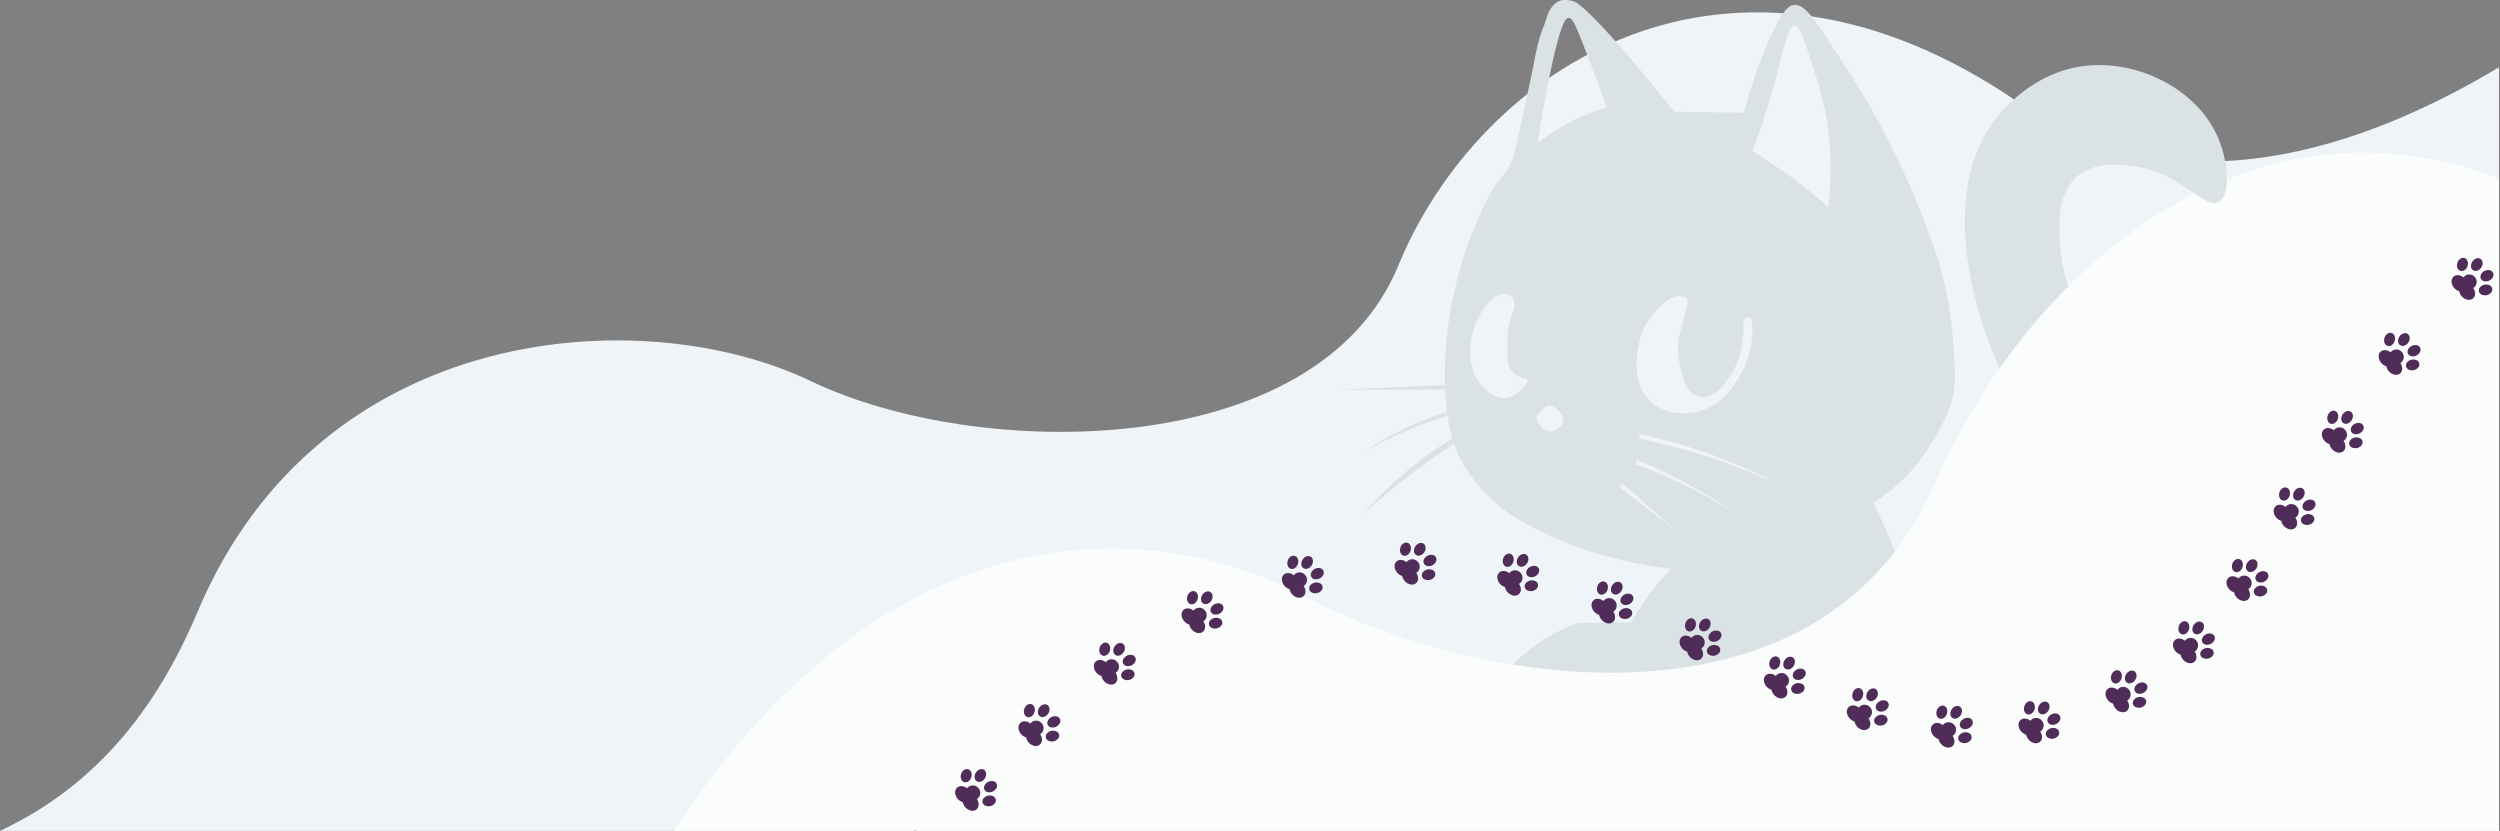 <svg xmlns="http://www.w3.org/2000/svg" xmlns:xlink="http://www.w3.org/1999/xlink" viewBox="0 0 2024 672.695"><rect x="0" y="0" width="2024" height="672.695" fill="#808080" stroke="none"/><defs><clipPath id="a"><rect x="0.843" width="2022.314" height="672.695" fill="none"/></clipPath></defs><g clip-path="url(#a)"><path d="M2024,54.005v618.69H0c65.62-30.95,120.75-84.25,159.84-177.13,99.2-235.72,360.89-252.12,496.65-187s410.14,65.69,475.64-93.67,267.71-293.74,503.31-131.1C1763.67,172.325,1913.78,120.045,2024,54.005Z" fill="#eef4f8"/><path d="M1547.987,380.325a153.86,153.86,0,0,0,17.496-24.587c6.15-10.381,11.763-19.832,15.029-32.525,3.027-11.763,2.431-21.572,1.096-40.725a319.286,319.286,0,0,0-6.019-46.457c-5.351-25.791-12.502-43.99-21.31-66.134-10.654-26.768-20.392-45.885-29.247-63.131-13.349-26.029-23.479-41.487-43.716-72.415-15.017-22.919-21.489-31.119-28.973-30.332-4.004.417-9.856,3.564-22.812,34.813a401.296,401.296,0,0,0-17.639,52.452q-28.282-.393-56.564-.775c-40.32-50.986-72.392-86.348-81.306-89.363C1266.895-1.262,1262.14.872,1262.14.872a16.456,16.456,0,0,0-6.293,5.602c-2.157,2.944-2.884,5.47-4.028,9.022-2.872,8.867-2.932,7.234-4.982,13.932-2.646,8.605-3.492,14.373-6.567,29.521-2.527,12.49-2.122,9.463-6.829,31.977-.179.87-1.394,6.495-3.826,17.758-2.515,11.632-3.719,17.603-6.007,22.406a67.447,67.447,0,0,1-9.57,14.493c-7.759,9.523-12.014,19.367-20.5,39.08-2.527,5.864-13.813,32.906-19.951,71.319a296.593,296.593,0,0,0-3.742,55.777q-43.049,1.859-86.074,3.766,43.102-.054,86.217-.119c.25,5.22.608,9.248.87,11.906.215,2.181.453,4.231.691,6.162a254.054,254.054,0,0,0-69.542,33.884,320.773,320.773,0,0,1,69.972-30.737,133.409,133.409,0,0,0,3.778,18.366,304.794,304.794,0,0,0-72.249,61.391c12.443-11.382,26.482-23.205,42.214-35.016,10.774-8.081,21.31-15.398,31.464-21.977,8.176,22.585,22.013,36.529,28.651,43.084,15.196,14.981,29.581,21.87,47.828,30.606,25.517,12.216,47.22,17.401,61.963,20.833a353.526,353.526,0,0,0,37.375,6.627,199.89,199.89,0,0,0-32.382,43.323q-21.453.268-42.906.548a136.178,136.178,0,0,0-40.45,22.406c-16.84,13.527-25.97,27.519-31.977,36.887a170.889,170.889,0,0,0-24.587,62.309,161.87,161.87,0,0,0-1.37,44.276,163.913,163.913,0,0,0,11.477,45.087c3.802,9.213,9.571,22.883,21.858,37.447a124.187,124.187,0,0,0,17.77,17.21c-17.198-1.251-30.951-2.002-40.45-2.455-8.927-.429-17.842-1.252-26.78-1.371a157.15,157.15,0,0,1-23.503-1.633c-7.425-1.12-11.847-2.396-15.852-5.745-1.716-1.43-5.828-4.875-6.281-10.381-.083-.918-.453-6.662,3.552-9.57,3.098-2.253,6.984-1.454,8.748-1.085,4.636.953,4.981,3.206,10.655,6.007,2.658,1.311,7.461,3.683,13.384,3.003a15.654,15.654,0,0,0,9.57-4.1c4.493-4.362,4.398-10.274,4.374-11.477a18.825,18.825,0,0,0-4.1-10.929c-7.985-11.024-23.002-13.563-28.424-14.481a69.156,69.156,0,0,0-37.435,4.374c-5.399,2.217-21.036,8.891-31.154,25.41-3.075,5.018-8.045,13.134-7.651,24.325.381,10.75,5.494,18.354,7.926,21.858,4.315,6.233,13.48,14.397,36.887,23.503,14.457,5.625,28.782,6.376,56.85,7.652,18.938.87,40.164,1.74,68.315-1.633a356.403,356.403,0,0,0,39.902-7.103q124.623-1.377,249.234-2.741a530.965,530.965,0,0,0,40.724-132.817c4.91-29.557,10.619-65.491,4.91-112.043-3.492-28.485-10.036-50.974-14.755-66.957a502.893,502.893,0,0,0-32.525-82.534A144.652,144.652,0,0,0,1547.987,380.325ZM1225.789,319.84a16.969,16.969,0,0,1-7.175,2.419c-4.636.358-8.152-1.585-10.583-2.968a33.532,33.532,0,0,1-12.216-12.478c-6.889-11.847-5.59-24.075-5.03-29.402a57.948,57.948,0,0,1,8.045-23.61c6.4-11.263,12.383-13.968,14.111-14.671,2.17-.882,5.864-2.324,9.023-.548,3.575,2.014,4.147,6.769,4.231,7.628.286,2.932-.751,4.243-2.586,10.25l-.012.012c-1.895,5.125-3.563,12.085-3.278,23.634.275,10.798.406,16.197,3.898,20.356a18.113,18.113,0,0,0,6.972,4.994c3.314,1.359,4.422.751,4.982,1.776C1237.612,309.804,1232.023,316.419,1225.789,319.84Zm102.163-45.885c3.599-12.586,10.488-20.058,14.433-24.254,8.688-9.213,14.659-9.856,17.221-9.844,1.359.012,4.136.071,5.649,1.919,1.979,2.419.548,6.352-.978,11.406,0,0-.381,1.275-4.242,16.876-2.956,11.978-.608,22.323.619,27.746,2.05,9.046,4.291,18.926,12.157,22.263a17.125,17.125,0,0,0,10.798.477c5.256-1.394,8.26-4.839,12.371-9.701a62.929,62.929,0,0,0,9.761-15.911,71.802,71.802,0,0,0,5.268-20.904,84.995,84.995,0,0,0,.477-14.219c.035-.131.644-2.408,2.574-2.908a3.358,3.358,0,0,1,2.348.31c2.157,1.204,2.3,4.934,2.324,6.841a75.458,75.458,0,0,1-9.296,38.663c-4.279,7.675-13.491,24.23-32.251,29.796-2.3.679-24.087,6.781-39.7-6.484C1317.834,309.328,1326.808,277.959,1327.952,273.954ZM1264.19,343.986a10.504,10.504,0,0,1-5.065,4.505,10.257,10.257,0,0,1-6.627.274,9.971,9.971,0,0,1-3.134-1.645,14.425,14.425,0,0,1-3.897-4.636c-1.073-1.728-1.609-2.622-1.573-3.766a6.06,6.06,0,0,1,1.299-3.135,17.323,17.323,0,0,1,3.48-3.969c2.3-1.907,3.671-3.039,5.602-3.206,3.432-.31,6.138,2.658,8.14,4.851,1.561,1.716,3.241,3.552,3.277,6.21A8.366,8.366,0,0,1,1264.19,343.986ZM1275.25,96.933a178.666,178.666,0,0,0-30.332,18.724c1.776-11.847,4.565-29.116,8.748-49.878,9.642-47.947,13.872-51.165,16.256-51.236,3.206-.107,5.709,5.351,15.852,31.834,6.293,16.435,11.442,30.284,15.172,40.45A176.805,176.805,0,0,0,1275.25,96.933Zm60.139,316.024q-12.586-9.832-24.754-18.581,1.609-1.484,3.218-2.968,11.692,10.387,23.455,20.952,12.299,11.048,24.385,22.061Q1349.233,423.82,1335.389,412.957Zm26.744-21.107a399.061,399.061,0,0,0-38.079-16.125c.358-1.168.715-2.336,1.061-3.504,8.974,3.742,22.203,9.606,37.709,17.83,23.717,12.586,41.034,24.468,41.034,24.849C1403.717,415.15,1386.96,403.887,1362.134,391.85Zm22.203-21.524a491.074,491.074,0,0,0-57.148-15.208c.072-1.192.155-2.384.238-3.563a422.581,422.581,0,0,1,57.851,16.388c27.531,9.964,49.02,20.952,48.829,21.393C1433.93,389.752,1413.418,379.955,1384.337,370.325Zm95.882-202.753c-7.962-6.972-16.686-14.135-26.232-21.31-12.18-9.153-23.991-17.079-35.123-23.92,4.469-12.014,10.428-29.14,16.352-50.104,8.915-31.536,12.014-51.487,17.806-51.546,2.861-.036,5.304,4.767,10.25,19.677,10.095,30.439,17.246,51.999,18.581,85.263A266.483,266.483,0,0,1,1480.22,167.572Z" fill="#dae2e6"/><path d="M2023.996,144.971v527.72H545.426c173.34-263.26,385.08-256.49,512.36-189.08,136.94,72.53,415.91,118.58,508-90.88a551.361,551.361,0,0,1,53.02-94.39,486.639,486.639,0,0,0,34.66,65.23q40.695-17.205,81.4-34.39c-17.33-18.27-47.12-53.51-60.55-97.18,30.93-30.88,65.49-56.6,102.74-75.22q12.72-6.375,25.85-11.6C1870.676,118.181,1946.126,114.601,2023.996,144.971Z" fill="#fbfcfc"/><ellipse cx="740.42" cy="677.803" rx="5.474" ry="4.33" transform="translate(-131.311 1175.521) rotate(-72.196)" fill="#502c58"/><path d="M803.904,640.747a6.282,6.282,0,0,1-4.022.641,3.932,3.932,0,0,1-2.826-1.991c-1.093-2.127.201-4.972,2.89-6.354a6.283,6.283,0,0,1,4.023-.641,3.726,3.726,0,0,1,2.799,5.447A6.282,6.282,0,0,1,803.904,640.747Z" fill="#502c58" fill-rule="evenodd"/><path d="M801.726,652.63a6.282,6.282,0,0,1-4.051-.422,3.725,3.725,0,0,1-1.294-5.986,6.541,6.541,0,0,1,7.567-1.635,3.725,3.725,0,0,1,1.294,5.986A6.282,6.282,0,0,1,801.726,652.63Z" fill="#502c58" fill-rule="evenodd"/><ellipse cx="782.097" cy="627.756" rx="5.474" ry="4.33" transform="matrix(0.306, -0.952, 0.952, 0.306, -54.727, 1180.457)" fill="#502c58"/><path d="M797.353,630.184a6.282,6.282,0,0,1-3.163,2.566,3.725,3.725,0,0,1-5.147-3.318,6.282,6.282,0,0,1,1.031-3.941c1.638-2.541,4.595-3.551,6.606-2.255S798.991,627.643,797.353,630.184Z" fill="#502c58" fill-rule="evenodd"/><path d="M792.035,637.909a5.854,5.854,0,0,0-8.264-.574,5.443,5.443,0,0,0-.795.909c-2.688-2.166-6.078-2.405-8.104-.574a5.197,5.197,0,0,0-1.568,4.309,8.423,8.423,0,0,0,2.224,4.955,8.65,8.65,0,0,0,3.946,2.521A8.648,8.648,0,0,0,781.59,653.62a8.423,8.423,0,0,0,4.714,2.698,5.197,5.197,0,0,0,4.442-1.139c2.068-1.88,2.111-5.385.101-8.299a5.514,5.514,0,0,0,.952-.692A5.86,5.86,0,0,0,792.035,637.909Z" fill="#502c58" fill-rule="evenodd"/><path d="M855.163,588.288a6.282,6.282,0,0,1-4.022.641,3.932,3.932,0,0,1-2.826-1.991c-1.093-2.127.201-4.972,2.89-6.354a6.282,6.282,0,0,1,4.023-.641,3.725,3.725,0,0,1,2.799,5.447A6.283,6.283,0,0,1,855.163,588.288Z" fill="#502c58" fill-rule="evenodd"/><path d="M852.985,600.17a6.281,6.281,0,0,1-4.051-.422,3.725,3.725,0,0,1-1.294-5.986,6.541,6.541,0,0,1,7.567-1.635,3.725,3.725,0,0,1,1.294,5.986A6.282,6.282,0,0,1,852.985,600.17Z" fill="#502c58" fill-rule="evenodd"/><ellipse cx="833.357" cy="575.297" rx="5.474" ry="4.33" transform="translate(30.806 1192.842) rotate(-72.196)" fill="#502c58"/><path d="M848.613,577.725a6.282,6.282,0,0,1-3.163,2.566,3.725,3.725,0,0,1-5.147-3.318,6.282,6.282,0,0,1,1.031-3.941c1.638-2.541,4.595-3.551,6.606-2.255S850.251,575.184,848.613,577.725Z" fill="#502c58" fill-rule="evenodd"/><path d="M843.295,585.449a5.854,5.854,0,0,0-8.264-.574,5.439,5.439,0,0,0-.795.909c-2.688-2.166-6.078-2.406-8.104-.574a5.197,5.197,0,0,0-1.568,4.309,8.423,8.423,0,0,0,2.224,4.955,8.652,8.652,0,0,0,3.946,2.521,8.649,8.649,0,0,0,2.116,4.165,8.423,8.423,0,0,0,4.714,2.698,5.197,5.197,0,0,0,4.442-1.139c2.068-1.88,2.111-5.385.101-8.299a5.514,5.514,0,0,0,.952-.691A5.86,5.86,0,0,0,843.295,585.449Z" fill="#502c58" fill-rule="evenodd"/><path d="M916.206,538.6a6.282,6.282,0,0,1-4.022.641,3.932,3.932,0,0,1-2.826-1.991c-1.093-2.127.201-4.972,2.89-6.354a6.283,6.283,0,0,1,4.023-.641,3.726,3.726,0,0,1,2.799,5.447A6.282,6.282,0,0,1,916.206,538.6Z" fill="#502c58" fill-rule="evenodd"/><path d="M914.028,550.483a6.282,6.282,0,0,1-4.051-.422,3.725,3.725,0,0,1-1.294-5.986A6.541,6.541,0,0,1,916.25,542.44a3.725,3.725,0,0,1,1.294,5.986A6.282,6.282,0,0,1,914.028,550.483Z" fill="#502c58" fill-rule="evenodd"/><ellipse cx="894.4" cy="525.609" rx="5.474" ry="4.33" transform="translate(120.493 1216.467) rotate(-72.196)" fill="#502c58"/><path d="M909.656,528.038a6.282,6.282,0,0,1-3.163,2.566,3.725,3.725,0,0,1-5.147-3.318,6.282,6.282,0,0,1,1.031-3.941c1.638-2.541,4.595-3.551,6.606-2.255S911.294,525.496,909.656,528.038Z" fill="#502c58" fill-rule="evenodd"/><path d="M904.338,535.762a5.854,5.854,0,0,0-8.264-.574,5.443,5.443,0,0,0-.795.909c-2.688-2.166-6.078-2.405-8.104-.574a5.197,5.197,0,0,0-1.568,4.309,8.423,8.423,0,0,0,2.224,4.955,8.65,8.65,0,0,0,3.946,2.521,8.648,8.648,0,0,0,2.116,4.165,8.423,8.423,0,0,0,4.714,2.698,5.197,5.197,0,0,0,4.442-1.139c2.068-1.88,2.111-5.385.101-8.299a5.514,5.514,0,0,0,.952-.692A5.86,5.86,0,0,0,904.338,535.762Z" fill="#502c58" fill-rule="evenodd"/><path d="M987.234,496.868a6.283,6.283,0,0,1-4.023.641,3.932,3.932,0,0,1-2.826-1.991c-1.093-2.127.201-4.972,2.89-6.354a6.283,6.283,0,0,1,4.023-.641,3.726,3.726,0,0,1,2.799,5.447A6.283,6.283,0,0,1,987.234,496.868Z" fill="#502c58" fill-rule="evenodd"/><path d="M985.056,508.751a6.282,6.282,0,0,1-4.051-.422,3.726,3.726,0,0,1-1.294-5.986,6.541,6.541,0,0,1,7.567-1.635,3.725,3.725,0,0,1,1.294,5.986A6.282,6.282,0,0,1,985.056,508.751Z" fill="#502c58" fill-rule="evenodd"/><ellipse cx="965.428" cy="483.878" rx="5.474" ry="4.33" transform="translate(209.536 1255.121) rotate(-72.196)" fill="#502c58"/><path d="M980.684,486.306a6.282,6.282,0,0,1-3.163,2.566,3.725,3.725,0,0,1-5.147-3.318,6.282,6.282,0,0,1,1.031-3.941c1.638-2.541,4.595-3.551,6.605-2.255S982.322,483.765,980.684,486.306Z" fill="#502c58" fill-rule="evenodd"/><path d="M975.366,494.03a5.854,5.854,0,0,0-8.264-.574,5.447,5.447,0,0,0-.795.909c-2.688-2.166-6.078-2.406-8.104-.574a5.197,5.197,0,0,0-1.568,4.309,8.423,8.423,0,0,0,2.224,4.955,8.652,8.652,0,0,0,3.946,2.521,8.648,8.648,0,0,0,2.116,4.165,8.422,8.422,0,0,0,4.714,2.698,5.197,5.197,0,0,0,4.442-1.139c2.068-1.88,2.111-5.385.101-8.299a5.52,5.52,0,0,0,.952-.692A5.86,5.86,0,0,0,975.366,494.03Z" fill="#502c58" fill-rule="evenodd"/><path d="M1068.448,468.276a6.282,6.282,0,0,1-4.022.641,3.932,3.932,0,0,1-2.826-1.991c-1.093-2.127.201-4.972,2.89-6.354a6.283,6.283,0,0,1,4.023-.641,3.726,3.726,0,0,1,2.799,5.447A6.282,6.282,0,0,1,1068.448,468.276Z" fill="#502c58" fill-rule="evenodd"/><path d="M1066.27,480.159a6.282,6.282,0,0,1-4.051-.422,3.725,3.725,0,0,1-1.294-5.986,6.541,6.541,0,0,1,7.567-1.635,3.725,3.725,0,0,1,1.294,5.986A6.282,6.282,0,0,1,1066.27,480.159Z" fill="#502c58" fill-rule="evenodd"/><ellipse cx="1046.642" cy="455.286" rx="5.474" ry="4.33" transform="translate(293.141 1312.596) rotate(-72.196)" fill="#502c58"/><path d="M1061.898,457.714a6.282,6.282,0,0,1-3.163,2.566,3.725,3.725,0,0,1-5.147-3.318,6.282,6.282,0,0,1,1.031-3.941c1.638-2.541,4.595-3.551,6.606-2.255S1063.535,455.173,1061.898,457.714Z" fill="#502c58" fill-rule="evenodd"/><path d="M1056.58,465.438a5.854,5.854,0,0,0-8.264-.574,5.443,5.443,0,0,0-.795.909c-2.688-2.166-6.078-2.405-8.104-.574a5.197,5.197,0,0,0-1.568,4.31,8.423,8.423,0,0,0,2.224,4.955,8.65,8.65,0,0,0,3.946,2.521,8.648,8.648,0,0,0,2.116,4.165,8.423,8.423,0,0,0,4.714,2.698,5.197,5.197,0,0,0,4.442-1.139c2.068-1.88,2.111-5.385.101-8.299a5.509,5.509,0,0,0,.952-.692A5.86,5.86,0,0,0,1056.58,465.438Z" fill="#502c58" fill-rule="evenodd"/><path d="M1159.673,457.616a6.282,6.282,0,0,1-4.022.641,3.932,3.932,0,0,1-2.826-1.991c-1.093-2.127.201-4.972,2.89-6.354a6.282,6.282,0,0,1,4.022-.641,3.725,3.725,0,0,1,2.799,5.447A6.282,6.282,0,0,1,1159.673,457.616Z" fill="#502c58" fill-rule="evenodd"/><path d="M1157.495,469.499a6.281,6.281,0,0,1-4.051-.422,3.725,3.725,0,0,1-1.294-5.986,6.541,6.541,0,0,1,7.567-1.635,3.725,3.725,0,0,1,1.294,5.986A6.282,6.282,0,0,1,1157.495,469.499Z" fill="#502c58" fill-rule="evenodd"/><ellipse cx="1137.867" cy="444.625" rx="5.474" ry="4.33" transform="translate(366.623 1392.051) rotate(-72.196)" fill="#502c58"/><path d="M1153.123,447.054a6.282,6.282,0,0,1-3.163,2.566,3.725,3.725,0,0,1-5.147-3.318,6.282,6.282,0,0,1,1.031-3.941c1.638-2.541,4.595-3.551,6.606-2.255S1154.761,444.513,1153.123,447.054Z" fill="#502c58" fill-rule="evenodd"/><path d="M1147.805,454.778a5.854,5.854,0,0,0-8.264-.574,5.443,5.443,0,0,0-.795.909c-2.688-2.166-6.078-2.406-8.104-.574a5.197,5.197,0,0,0-1.568,4.309,8.423,8.423,0,0,0,2.224,4.955,8.652,8.652,0,0,0,3.946,2.521,8.649,8.649,0,0,0,2.116,4.165,8.423,8.423,0,0,0,4.714,2.698,5.197,5.197,0,0,0,4.442-1.139c2.068-1.88,2.111-5.385.101-8.299a5.514,5.514,0,0,0,.952-.691A5.86,5.86,0,0,0,1147.805,454.778Z" fill="#502c58" fill-rule="evenodd"/><path d="M1242.871,466.57a6.282,6.282,0,0,1-4.023.641,3.932,3.932,0,0,1-2.825-1.991c-1.093-2.127.201-4.972,2.89-6.354a6.282,6.282,0,0,1,4.022-.641,3.725,3.725,0,0,1,2.799,5.447A6.282,6.282,0,0,1,1242.871,466.57Z" fill="#502c58" fill-rule="evenodd"/><path d="M1240.693,478.453a6.282,6.282,0,0,1-4.051-.422,3.725,3.725,0,0,1-1.294-5.986,6.541,6.541,0,0,1,7.567-1.635,3.725,3.725,0,0,1,1.294,5.986A6.282,6.282,0,0,1,1240.693,478.453Z" fill="#502c58" fill-rule="evenodd"/><ellipse cx="1221.064" cy="453.58" rx="5.474" ry="4.33" transform="translate(415.857 1477.48) rotate(-72.196)" fill="#502c58"/><path d="M1236.32,456.008a6.282,6.282,0,0,1-3.163,2.567,3.726,3.726,0,0,1-5.147-3.318,6.282,6.282,0,0,1,1.031-3.941c1.638-2.541,4.595-3.551,6.606-2.255S1237.958,453.467,1236.32,456.008Z" fill="#502c58" fill-rule="evenodd"/><path d="M1231.002,463.732a5.854,5.854,0,0,0-8.264-.574,5.443,5.443,0,0,0-.795.909c-2.688-2.166-6.079-2.405-8.104-.574a5.197,5.197,0,0,0-1.568,4.309,8.423,8.423,0,0,0,2.224,4.955,8.65,8.65,0,0,0,3.946,2.521,8.648,8.648,0,0,0,2.115,4.165,8.423,8.423,0,0,0,4.714,2.698,5.197,5.197,0,0,0,4.442-1.139c2.068-1.88,2.111-5.385.101-8.299a5.508,5.508,0,0,0,.952-.692A5.86,5.86,0,0,0,1231.002,463.732Z" fill="#502c58" fill-rule="evenodd"/><path d="M1319.128,489.08a6.282,6.282,0,0,1-4.022.641,3.932,3.932,0,0,1-2.826-1.991c-1.093-2.127.201-4.972,2.89-6.354a6.281,6.281,0,0,1,4.022-.641,3.725,3.725,0,0,1,2.799,5.447A6.282,6.282,0,0,1,1319.128,489.08Z" fill="#502c58" fill-rule="evenodd"/><path d="M1316.95,500.963a6.282,6.282,0,0,1-4.051-.422,3.725,3.725,0,0,1-1.294-5.986,6.541,6.541,0,0,1,7.567-1.635,3.726,3.726,0,0,1,1.294,5.986A6.282,6.282,0,0,1,1316.95,500.963Z" fill="#502c58" fill-rule="evenodd"/><ellipse cx="1297.322" cy="476.09" rx="5.474" ry="4.33" transform="translate(447.365 1565.713) rotate(-72.196)" fill="#502c58"/><path d="M1312.578,478.518a6.282,6.282,0,0,1-3.163,2.566,3.725,3.725,0,0,1-5.147-3.318,6.283,6.283,0,0,1,1.031-3.941c1.638-2.541,4.595-3.551,6.606-2.255S1314.216,475.977,1312.578,478.518Z" fill="#502c58" fill-rule="evenodd"/><path d="M1307.26,486.242a5.854,5.854,0,0,0-8.264-.574,5.444,5.444,0,0,0-.795.91c-2.688-2.166-6.079-2.406-8.104-.574a5.197,5.197,0,0,0-1.568,4.309,8.424,8.424,0,0,0,2.224,4.955,8.651,8.651,0,0,0,3.946,2.521,8.649,8.649,0,0,0,2.115,4.165,8.423,8.423,0,0,0,4.714,2.698,5.197,5.197,0,0,0,4.442-1.139c2.068-1.88,2.111-5.385.101-8.299a5.513,5.513,0,0,0,.952-.691A5.86,5.86,0,0,0,1307.26,486.242Z" fill="#502c58" fill-rule="evenodd"/><path d="M1390.402,518.892a6.283,6.283,0,0,1-4.023.641,3.932,3.932,0,0,1-2.825-1.991c-1.093-2.127.201-4.972,2.89-6.354a6.283,6.283,0,0,1,4.023-.641,3.726,3.726,0,0,1,2.799,5.447A6.283,6.283,0,0,1,1390.402,518.892Z" fill="#502c58" fill-rule="evenodd"/><path d="M1388.224,530.775a6.282,6.282,0,0,1-4.051-.422,3.725,3.725,0,0,1-1.294-5.986,6.541,6.541,0,0,1,7.567-1.635,3.725,3.725,0,0,1,1.294,5.986A6.282,6.282,0,0,1,1388.224,530.775Z" fill="#502c58" fill-rule="evenodd"/><ellipse cx="1368.596" cy="505.901" rx="5.474" ry="4.33" transform="translate(468.463 1654.27) rotate(-72.196)" fill="#502c58"/><path d="M1383.852,508.33a6.282,6.282,0,0,1-3.163,2.566,3.725,3.725,0,0,1-5.147-3.318,6.281,6.281,0,0,1,1.031-3.941c1.638-2.541,4.595-3.551,6.605-2.255S1385.49,505.788,1383.852,508.33Z" fill="#502c58" fill-rule="evenodd"/><path d="M1378.534,516.054a5.854,5.854,0,0,0-8.264-.574,5.447,5.447,0,0,0-.795.909c-2.688-2.166-6.078-2.406-8.104-.574a5.197,5.197,0,0,0-1.568,4.309,8.423,8.423,0,0,0,2.224,4.955,8.651,8.651,0,0,0,3.946,2.521,8.648,8.648,0,0,0,2.116,4.165,8.424,8.424,0,0,0,4.714,2.698,5.197,5.197,0,0,0,4.442-1.139c2.068-1.88,2.111-5.385.101-8.299a5.52,5.52,0,0,0,.952-.692A5.86,5.86,0,0,0,1378.534,516.054Z" fill="#502c58" fill-rule="evenodd"/><path d="M1458.65,549.75a6.282,6.282,0,0,1-4.023.641,3.932,3.932,0,0,1-2.826-1.991c-1.093-2.127.201-4.972,2.89-6.354a6.283,6.283,0,0,1,4.023-.641,3.726,3.726,0,0,1,2.799,5.447A6.282,6.282,0,0,1,1458.65,549.75Z" fill="#502c58" fill-rule="evenodd"/><path d="M1456.472,561.633a6.282,6.282,0,0,1-4.051-.422,3.725,3.725,0,0,1-1.294-5.986,6.541,6.541,0,0,1,7.567-1.635,3.725,3.725,0,0,1,1.294,5.986A6.282,6.282,0,0,1,1456.472,561.633Z" fill="#502c58" fill-rule="evenodd"/><ellipse cx="1436.844" cy="536.76" rx="5.474" ry="4.33" transform="translate(486.463 1740.673) rotate(-72.196)" fill="#502c58"/><path d="M1452.1,539.188a6.282,6.282,0,0,1-3.163,2.567,3.726,3.726,0,0,1-5.147-3.318,6.282,6.282,0,0,1,1.031-3.941c1.638-2.541,4.595-3.551,6.605-2.255S1453.738,536.647,1452.1,539.188Z" fill="#502c58" fill-rule="evenodd"/><path d="M1446.782,546.912a5.854,5.854,0,0,0-8.264-.574,5.447,5.447,0,0,0-.795.909c-2.688-2.166-6.078-2.405-8.104-.574a5.197,5.197,0,0,0-1.568,4.309,8.423,8.423,0,0,0,2.224,4.955,8.65,8.65,0,0,0,3.946,2.521,8.648,8.648,0,0,0,2.116,4.165,8.423,8.423,0,0,0,4.714,2.698,5.197,5.197,0,0,0,4.442-1.139c2.068-1.88,2.111-5.385.101-8.299a5.509,5.509,0,0,0,.952-.692A5.86,5.86,0,0,0,1446.782,546.912Z" fill="#502c58" fill-rule="evenodd"/><path d="M1525.829,575.402a6.283,6.283,0,0,1-4.023.641,3.932,3.932,0,0,1-2.825-1.991c-1.093-2.127.201-4.972,2.89-6.354a6.283,6.283,0,0,1,4.023-.641,3.725,3.725,0,0,1,2.799,5.447A6.282,6.282,0,0,1,1525.829,575.402Z" fill="#502c58" fill-rule="evenodd"/><path d="M1523.651,587.285a6.282,6.282,0,0,1-4.051-.422,3.725,3.725,0,0,1-1.294-5.986,6.541,6.541,0,0,1,7.567-1.635,3.725,3.725,0,0,1,1.294,5.986A6.282,6.282,0,0,1,1523.651,587.285Z" fill="#502c58" fill-rule="evenodd"/><ellipse cx="1504.023" cy="562.411" rx="5.474" ry="4.33" transform="translate(508.678 1822.443) rotate(-72.196)" fill="#502c58"/><path d="M1519.279,564.84a6.282,6.282,0,0,1-3.163,2.566,3.725,3.725,0,0,1-5.147-3.318,6.282,6.282,0,0,1,1.031-3.941c1.638-2.541,4.595-3.551,6.606-2.255S1520.917,562.299,1519.279,564.84Z" fill="#502c58" fill-rule="evenodd"/><path d="M1513.961,572.564a5.854,5.854,0,0,0-8.264-.574,5.443,5.443,0,0,0-.795.909c-2.688-2.166-6.079-2.406-8.104-.574a5.197,5.197,0,0,0-1.568,4.309,8.423,8.423,0,0,0,2.225,4.955,8.652,8.652,0,0,0,3.946,2.521,8.649,8.649,0,0,0,2.115,4.165,8.423,8.423,0,0,0,4.714,2.698,5.197,5.197,0,0,0,4.442-1.139c2.068-1.88,2.111-5.385.101-8.299a5.523,5.523,0,0,0,.952-.692A5.86,5.86,0,0,0,1513.961,572.564Z" fill="#502c58" fill-rule="evenodd"/><path d="M1593.896,589.592a6.283,6.283,0,0,1-4.023.641,3.932,3.932,0,0,1-2.825-1.991c-1.093-2.127.201-4.972,2.89-6.354a6.283,6.283,0,0,1,4.023-.641,3.726,3.726,0,0,1,2.799,5.447A6.282,6.282,0,0,1,1593.896,589.592Z" fill="#502c58" fill-rule="evenodd"/><path d="M1591.718,601.475a6.282,6.282,0,0,1-4.051-.422,3.725,3.725,0,0,1-1.294-5.986,6.541,6.541,0,0,1,7.567-1.635,3.725,3.725,0,0,1,1.294,5.986A6.281,6.281,0,0,1,1591.718,601.475Z" fill="#502c58" fill-rule="evenodd"/><ellipse cx="1572.09" cy="576.601" rx="5.474" ry="4.33" transform="translate(542.422 1897.101) rotate(-72.196)" fill="#502c58"/><path d="M1587.346,579.03a6.282,6.282,0,0,1-3.163,2.566,3.725,3.725,0,0,1-5.147-3.318,6.282,6.282,0,0,1,1.031-3.941c1.638-2.541,4.595-3.551,6.605-2.255S1588.984,576.489,1587.346,579.03Z" fill="#502c58" fill-rule="evenodd"/><path d="M1582.028,586.754a5.854,5.854,0,0,0-8.263-.574,5.438,5.438,0,0,0-.795.909c-2.688-2.166-6.079-2.405-8.104-.574a5.197,5.197,0,0,0-1.568,4.31,8.423,8.423,0,0,0,2.224,4.955,8.65,8.65,0,0,0,3.946,2.521,8.649,8.649,0,0,0,2.116,4.165,8.423,8.423,0,0,0,4.714,2.698,5.197,5.197,0,0,0,4.442-1.139c2.068-1.88,2.111-5.385.101-8.299a5.523,5.523,0,0,0,.952-.692A5.86,5.86,0,0,0,1582.028,586.754Z" fill="#502c58" fill-rule="evenodd"/><path d="M1664.808,586.066a6.283,6.283,0,0,1-4.023.641,3.932,3.932,0,0,1-2.825-1.991c-1.093-2.127.201-4.972,2.89-6.354a6.282,6.282,0,0,1,4.022-.641,3.725,3.725,0,0,1,2.799,5.447A6.282,6.282,0,0,1,1664.808,586.066Z" fill="#502c58" fill-rule="evenodd"/><path d="M1662.63,597.949a6.282,6.282,0,0,1-4.051-.422,3.725,3.725,0,0,1-1.294-5.986,6.541,6.541,0,0,1,7.567-1.635,3.726,3.726,0,0,1,1.294,5.986A6.282,6.282,0,0,1,1662.63,597.949Z" fill="#502c58" fill-rule="evenodd"/><ellipse cx="1643.002" cy="573.076" rx="5.474" ry="4.33" transform="translate(595.009 1962.169) rotate(-72.196)" fill="#502c58"/><path d="M1658.258,575.504a6.282,6.282,0,0,1-3.163,2.566,3.725,3.725,0,0,1-5.147-3.318,6.282,6.282,0,0,1,1.031-3.941c1.638-2.541,4.595-3.551,6.606-2.255S1659.896,572.963,1658.258,575.504Z" fill="#502c58" fill-rule="evenodd"/><path d="M1652.94,583.228a5.854,5.854,0,0,0-8.264-.574,5.443,5.443,0,0,0-.795.909c-2.688-2.166-6.079-2.406-8.104-.574a5.197,5.197,0,0,0-1.568,4.309,8.423,8.423,0,0,0,2.224,4.955,8.652,8.652,0,0,0,3.946,2.521,8.648,8.648,0,0,0,2.115,4.165,8.423,8.423,0,0,0,4.714,2.698,5.197,5.197,0,0,0,4.442-1.139c2.068-1.88,2.111-5.385.101-8.299a5.519,5.519,0,0,0,.952-.692A5.86,5.86,0,0,0,1652.94,583.228Z" fill="#502c58" fill-rule="evenodd"/><path d="M1735.244,560.967a6.283,6.283,0,0,1-4.023.641,3.932,3.932,0,0,1-2.825-1.991c-1.093-2.127.201-4.972,2.89-6.354a6.283,6.283,0,0,1,4.023-.641,3.726,3.726,0,0,1,2.799,5.447A6.283,6.283,0,0,1,1735.244,560.967Z" fill="#502c58" fill-rule="evenodd"/><path d="M1733.065,572.85a6.281,6.281,0,0,1-4.051-.422,3.726,3.726,0,0,1-1.294-5.986,6.541,6.541,0,0,1,7.567-1.635,3.725,3.725,0,0,1,1.294,5.986A6.282,6.282,0,0,1,1733.065,572.85Z" fill="#502c58" fill-rule="evenodd"/><ellipse cx="1713.437" cy="547.977" rx="5.474" ry="4.33" transform="translate(667.805 2011.807) rotate(-72.196)" fill="#502c58"/><path d="M1728.693,550.405a6.282,6.282,0,0,1-3.163,2.566,3.725,3.725,0,0,1-5.147-3.318,6.281,6.281,0,0,1,1.031-3.941c1.638-2.541,4.595-3.551,6.605-2.255S1730.331,547.864,1728.693,550.405Z" fill="#502c58" fill-rule="evenodd"/><path d="M1723.375,558.129a5.854,5.854,0,0,0-8.264-.574,5.447,5.447,0,0,0-.795.909c-2.688-2.166-6.078-2.406-8.104-.574a5.197,5.197,0,0,0-1.568,4.309,8.423,8.423,0,0,0,2.224,4.955,8.652,8.652,0,0,0,3.946,2.521,8.648,8.648,0,0,0,2.116,4.165,8.423,8.423,0,0,0,4.714,2.698,5.197,5.197,0,0,0,4.442-1.139c2.068-1.88,2.111-5.385.101-8.299a5.523,5.523,0,0,0,.952-.692A5.86,5.86,0,0,0,1723.375,558.129Z" fill="#502c58" fill-rule="evenodd"/><path d="M1789.854,521.29a6.281,6.281,0,0,1-4.022.641,3.932,3.932,0,0,1-2.826-1.991c-1.093-2.127.201-4.972,2.89-6.354a6.281,6.281,0,0,1,4.023-.641,3.725,3.725,0,0,1,2.799,5.447A6.282,6.282,0,0,1,1789.854,521.29Z" fill="#502c58" fill-rule="evenodd"/><path d="M1787.676,533.172a6.283,6.283,0,0,1-4.051-.422,3.725,3.725,0,0,1-1.294-5.986,6.541,6.541,0,0,1,7.567-1.635,3.725,3.725,0,0,1,1.294,5.986A6.282,6.282,0,0,1,1787.676,533.172Z" fill="#502c58" fill-rule="evenodd"/><ellipse cx="1768.047" cy="508.299" rx="5.474" ry="4.33" transform="translate(743.495 2036.256) rotate(-72.196)" fill="#502c58"/><path d="M1783.303,510.727a6.283,6.283,0,0,1-3.163,2.566,3.725,3.725,0,0,1-5.147-3.318,6.283,6.283,0,0,1,1.031-3.941c1.638-2.541,4.595-3.551,6.606-2.255S1784.941,508.186,1783.303,510.727Z" fill="#502c58" fill-rule="evenodd"/><path d="M1777.985,518.452a5.854,5.854,0,0,0-8.264-.574,5.444,5.444,0,0,0-.795.909c-2.688-2.166-6.078-2.406-8.104-.574a5.197,5.197,0,0,0-1.568,4.31,8.423,8.423,0,0,0,2.224,4.955,8.65,8.65,0,0,0,3.946,2.521,8.648,8.648,0,0,0,2.116,4.165,8.423,8.423,0,0,0,4.714,2.698,5.198,5.198,0,0,0,4.442-1.139c2.068-1.88,2.111-5.385.101-8.299a5.514,5.514,0,0,0,.952-.691A5.86,5.86,0,0,0,1777.985,518.452Z" fill="#502c58" fill-rule="evenodd"/><path d="M1833.201,470.859a6.282,6.282,0,0,1-4.023.641,3.932,3.932,0,0,1-2.825-1.991c-1.093-2.127.201-4.972,2.89-6.353a6.282,6.282,0,0,1,4.023-.641,3.726,3.726,0,0,1,2.799,5.447A6.282,6.282,0,0,1,1833.201,470.859Z" fill="#502c58" fill-rule="evenodd"/><path d="M1831.023,482.741a6.283,6.283,0,0,1-4.051-.422,3.725,3.725,0,0,1-1.294-5.986,6.541,6.541,0,0,1,7.567-1.635,3.725,3.725,0,0,1,1.294,5.986A6.282,6.282,0,0,1,1831.023,482.741Z" fill="#502c58" fill-rule="evenodd"/><ellipse cx="1811.394" cy="457.868" rx="5.474" ry="4.33" transform="translate(821.604 2042.515) rotate(-72.196)" fill="#502c58"/><path d="M1826.65,460.296a6.282,6.282,0,0,1-3.163,2.566,3.725,3.725,0,0,1-5.147-3.318,6.282,6.282,0,0,1,1.031-3.941c1.638-2.541,4.595-3.551,6.606-2.255S1828.288,457.755,1826.65,460.296Z" fill="#502c58" fill-rule="evenodd"/><path d="M1821.332,468.021a5.854,5.854,0,0,0-8.263-.574,5.443,5.443,0,0,0-.795.909c-2.688-2.166-6.079-2.405-8.104-.574a5.198,5.198,0,0,0-1.568,4.31,8.423,8.423,0,0,0,2.224,4.955,8.651,8.651,0,0,0,3.946,2.521,8.649,8.649,0,0,0,2.116,4.165,8.423,8.423,0,0,0,4.714,2.698,5.197,5.197,0,0,0,4.442-1.139c2.068-1.88,2.111-5.385.101-8.299a5.512,5.512,0,0,0,.952-.692A5.86,5.86,0,0,0,1821.332,468.021Z" fill="#502c58" fill-rule="evenodd"/><path d="M1871.357,412.948a6.282,6.282,0,0,1-4.022.641,3.932,3.932,0,0,1-2.826-1.991c-1.093-2.127.201-4.972,2.89-6.354a6.282,6.282,0,0,1,4.022-.641,3.725,3.725,0,0,1,2.799,5.447A6.282,6.282,0,0,1,1871.357,412.948Z" fill="#502c58" fill-rule="evenodd"/><path d="M1869.179,424.831a6.282,6.282,0,0,1-4.051-.422,3.725,3.725,0,0,1-1.294-5.986,6.541,6.541,0,0,1,7.567-1.635,3.725,3.725,0,0,1,1.294,5.986A6.282,6.282,0,0,1,1869.179,424.831Z" fill="#502c58" fill-rule="evenodd"/><ellipse cx="1849.551" cy="399.957" rx="5.474" ry="4.33" transform="translate(903.231 2038.64) rotate(-72.196)" fill="#502c58"/><path d="M1864.807,402.386a6.282,6.282,0,0,1-3.163,2.566,3.725,3.725,0,0,1-5.147-3.318,6.282,6.282,0,0,1,1.031-3.941c1.638-2.541,4.595-3.551,6.606-2.255S1866.445,399.844,1864.807,402.386Z" fill="#502c58" fill-rule="evenodd"/><path d="M1859.488,410.11a5.854,5.854,0,0,0-8.264-.574,5.443,5.443,0,0,0-.795.909c-2.688-2.166-6.079-2.406-8.104-.574a5.197,5.197,0,0,0-1.568,4.309,8.423,8.423,0,0,0,2.224,4.955,8.651,8.651,0,0,0,3.946,2.521,8.649,8.649,0,0,0,2.115,4.165,8.424,8.424,0,0,0,4.714,2.698,5.198,5.198,0,0,0,4.442-1.139c2.068-1.88,2.111-5.385.101-8.299a5.509,5.509,0,0,0,.952-.691A5.86,5.86,0,0,0,1859.488,410.11Z" fill="#502c58" fill-rule="evenodd"/><path d="M1910.396,350.831a6.282,6.282,0,0,1-4.023.641,3.932,3.932,0,0,1-2.825-1.991c-1.093-2.127.201-4.972,2.89-6.353a6.282,6.282,0,0,1,4.023-.641,3.726,3.726,0,0,1,2.799,5.447A6.282,6.282,0,0,1,1910.396,350.831Z" fill="#502c58" fill-rule="evenodd"/><path d="M1908.218,362.714a6.282,6.282,0,0,1-4.051-.422,3.725,3.725,0,0,1-1.294-5.986,6.541,6.541,0,0,1,7.567-1.635,3.725,3.725,0,0,1,1.294,5.986A6.282,6.282,0,0,1,1908.218,362.714Z" fill="#502c58" fill-rule="evenodd"/><ellipse cx="1888.59" cy="337.841" rx="5.474" ry="4.33" transform="translate(989.475 2032.686) rotate(-72.196)" fill="#502c58"/><path d="M1903.845,340.269a6.282,6.282,0,0,1-3.163,2.567,3.726,3.726,0,0,1-5.147-3.318,6.282,6.282,0,0,1,1.031-3.941c1.638-2.541,4.595-3.551,6.605-2.255S1905.483,337.728,1903.845,340.269Z" fill="#502c58" fill-rule="evenodd"/><path d="M1898.527,347.993a5.854,5.854,0,0,0-8.264-.574,5.447,5.447,0,0,0-.795.909c-2.688-2.166-6.078-2.405-8.104-.574a5.197,5.197,0,0,0-1.568,4.31,8.423,8.423,0,0,0,2.224,4.955,8.65,8.65,0,0,0,3.946,2.521,8.648,8.648,0,0,0,2.116,4.165,8.423,8.423,0,0,0,4.714,2.698,5.197,5.197,0,0,0,4.442-1.139c2.068-1.88,2.111-5.385.101-8.299a5.509,5.509,0,0,0,.952-.692A5.86,5.86,0,0,0,1898.527,347.993Z" fill="#502c58" fill-rule="evenodd"/><path d="M1956.39,287.782a6.282,6.282,0,0,1-4.022.641,3.932,3.932,0,0,1-2.826-1.991c-1.093-2.127.201-4.972,2.89-6.354a6.283,6.283,0,0,1,4.023-.641,3.726,3.726,0,0,1,2.799,5.447A6.282,6.282,0,0,1,1956.39,287.782Z" fill="#502c58" fill-rule="evenodd"/><path d="M1954.212,299.665a6.282,6.282,0,0,1-4.051-.422,3.725,3.725,0,0,1-1.294-5.986,6.541,6.541,0,0,1,7.567-1.635,3.725,3.725,0,0,1,1.294,5.986A6.283,6.283,0,0,1,1954.212,299.665Z" fill="#502c58" fill-rule="evenodd"/><ellipse cx="1934.584" cy="274.792" rx="5.474" ry="4.33" transform="translate(1081.435 2032.706) rotate(-72.196)" fill="#502c58"/><path d="M1949.84,277.22a6.282,6.282,0,0,1-3.163,2.566,3.725,3.725,0,0,1-5.147-3.318,6.282,6.282,0,0,1,1.031-3.941c1.638-2.541,4.595-3.551,6.606-2.255S1951.478,274.679,1949.84,277.22Z" fill="#502c58" fill-rule="evenodd"/><path d="M1944.522,284.944a5.854,5.854,0,0,0-8.264-.574,5.443,5.443,0,0,0-.795.909c-2.688-2.166-6.078-2.405-8.104-.574a5.197,5.197,0,0,0-1.568,4.31,8.423,8.423,0,0,0,2.224,4.955,8.651,8.651,0,0,0,3.946,2.521,8.648,8.648,0,0,0,2.116,4.165,8.422,8.422,0,0,0,4.714,2.698,5.197,5.197,0,0,0,4.442-1.139c2.068-1.88,2.111-5.385.101-8.299a5.52,5.52,0,0,0,.952-.692A5.86,5.86,0,0,0,1944.522,284.944Z" fill="#502c58" fill-rule="evenodd"/><path d="M2015.413,227.075a6.282,6.282,0,0,1-4.022.641,3.932,3.932,0,0,1-2.826-1.991c-1.093-2.127.201-4.972,2.89-6.354a6.282,6.282,0,0,1,4.022-.641,3.726,3.726,0,0,1,2.799,5.447A6.282,6.282,0,0,1,2015.413,227.075Z" fill="#502c58" fill-rule="evenodd"/><path d="M2013.235,238.958a6.281,6.281,0,0,1-4.051-.422,3.725,3.725,0,0,1-1.294-5.986,6.541,6.541,0,0,1,7.567-1.635A3.725,3.725,0,0,1,2016.75,236.9,6.282,6.282,0,0,1,2013.235,238.958Z" fill="#502c58" fill-rule="evenodd"/><ellipse cx="1993.607" cy="214.084" rx="5.474" ry="4.33" transform="translate(1180.211 2046.756) rotate(-72.196)" fill="#502c58"/><path d="M2008.862,216.513a6.282,6.282,0,0,1-3.163,2.566,3.725,3.725,0,0,1-5.147-3.318,6.282,6.282,0,0,1,1.031-3.941c1.638-2.541,4.595-3.551,6.606-2.255S2010.5,213.971,2008.862,216.513Z" fill="#502c58" fill-rule="evenodd"/><path d="M2003.544,224.237a5.854,5.854,0,0,0-8.264-.574,5.443,5.443,0,0,0-.795.909c-2.688-2.166-6.078-2.406-8.104-.574a5.197,5.197,0,0,0-1.568,4.309,8.423,8.423,0,0,0,2.224,4.955,8.652,8.652,0,0,0,3.946,2.521,8.648,8.648,0,0,0,2.116,4.165,8.423,8.423,0,0,0,4.714,2.698,5.197,5.197,0,0,0,4.442-1.139c2.068-1.88,2.111-5.385.101-8.299a5.52,5.52,0,0,0,.952-.692A5.86,5.86,0,0,0,2003.544,224.237Z" fill="#502c58" fill-rule="evenodd"/><path d="M1734.866,329.181q-40.695,17.19-81.4,34.39a486.639,486.639,0,0,1-34.66-65.23,495.084,495.084,0,0,1,55.51-66.34C1687.746,275.671,1717.536,310.911,1734.866,329.181Z" fill="#fbfcfc"/><path d="M1802.906,145.181c-.06,8.75-2.12,15.67-6.53,18.19-4.93,2.81-10.99-.92-19.32-6.59-12-8.18-28.7-20.39-53.53-22.85-8.85-.87-28.45-2.81-42.08,9.02-15.52,13.45-14.63,37.2-13.87,51.85a153.147,153.147,0,0,0,6.74,37.2,495.084,495.084,0,0,0-55.51,66.34c-35.19-81.07-38.42-156.81-3.06-202.22,7.29-9.35,30.42-35.67,67.12-42.01,44.22-7.63,93.36,16.31,111.47,54.3C1799.906,120.101,1803.006,134.101,1802.906,145.181Z" fill="#dae2e6"/></g></svg>